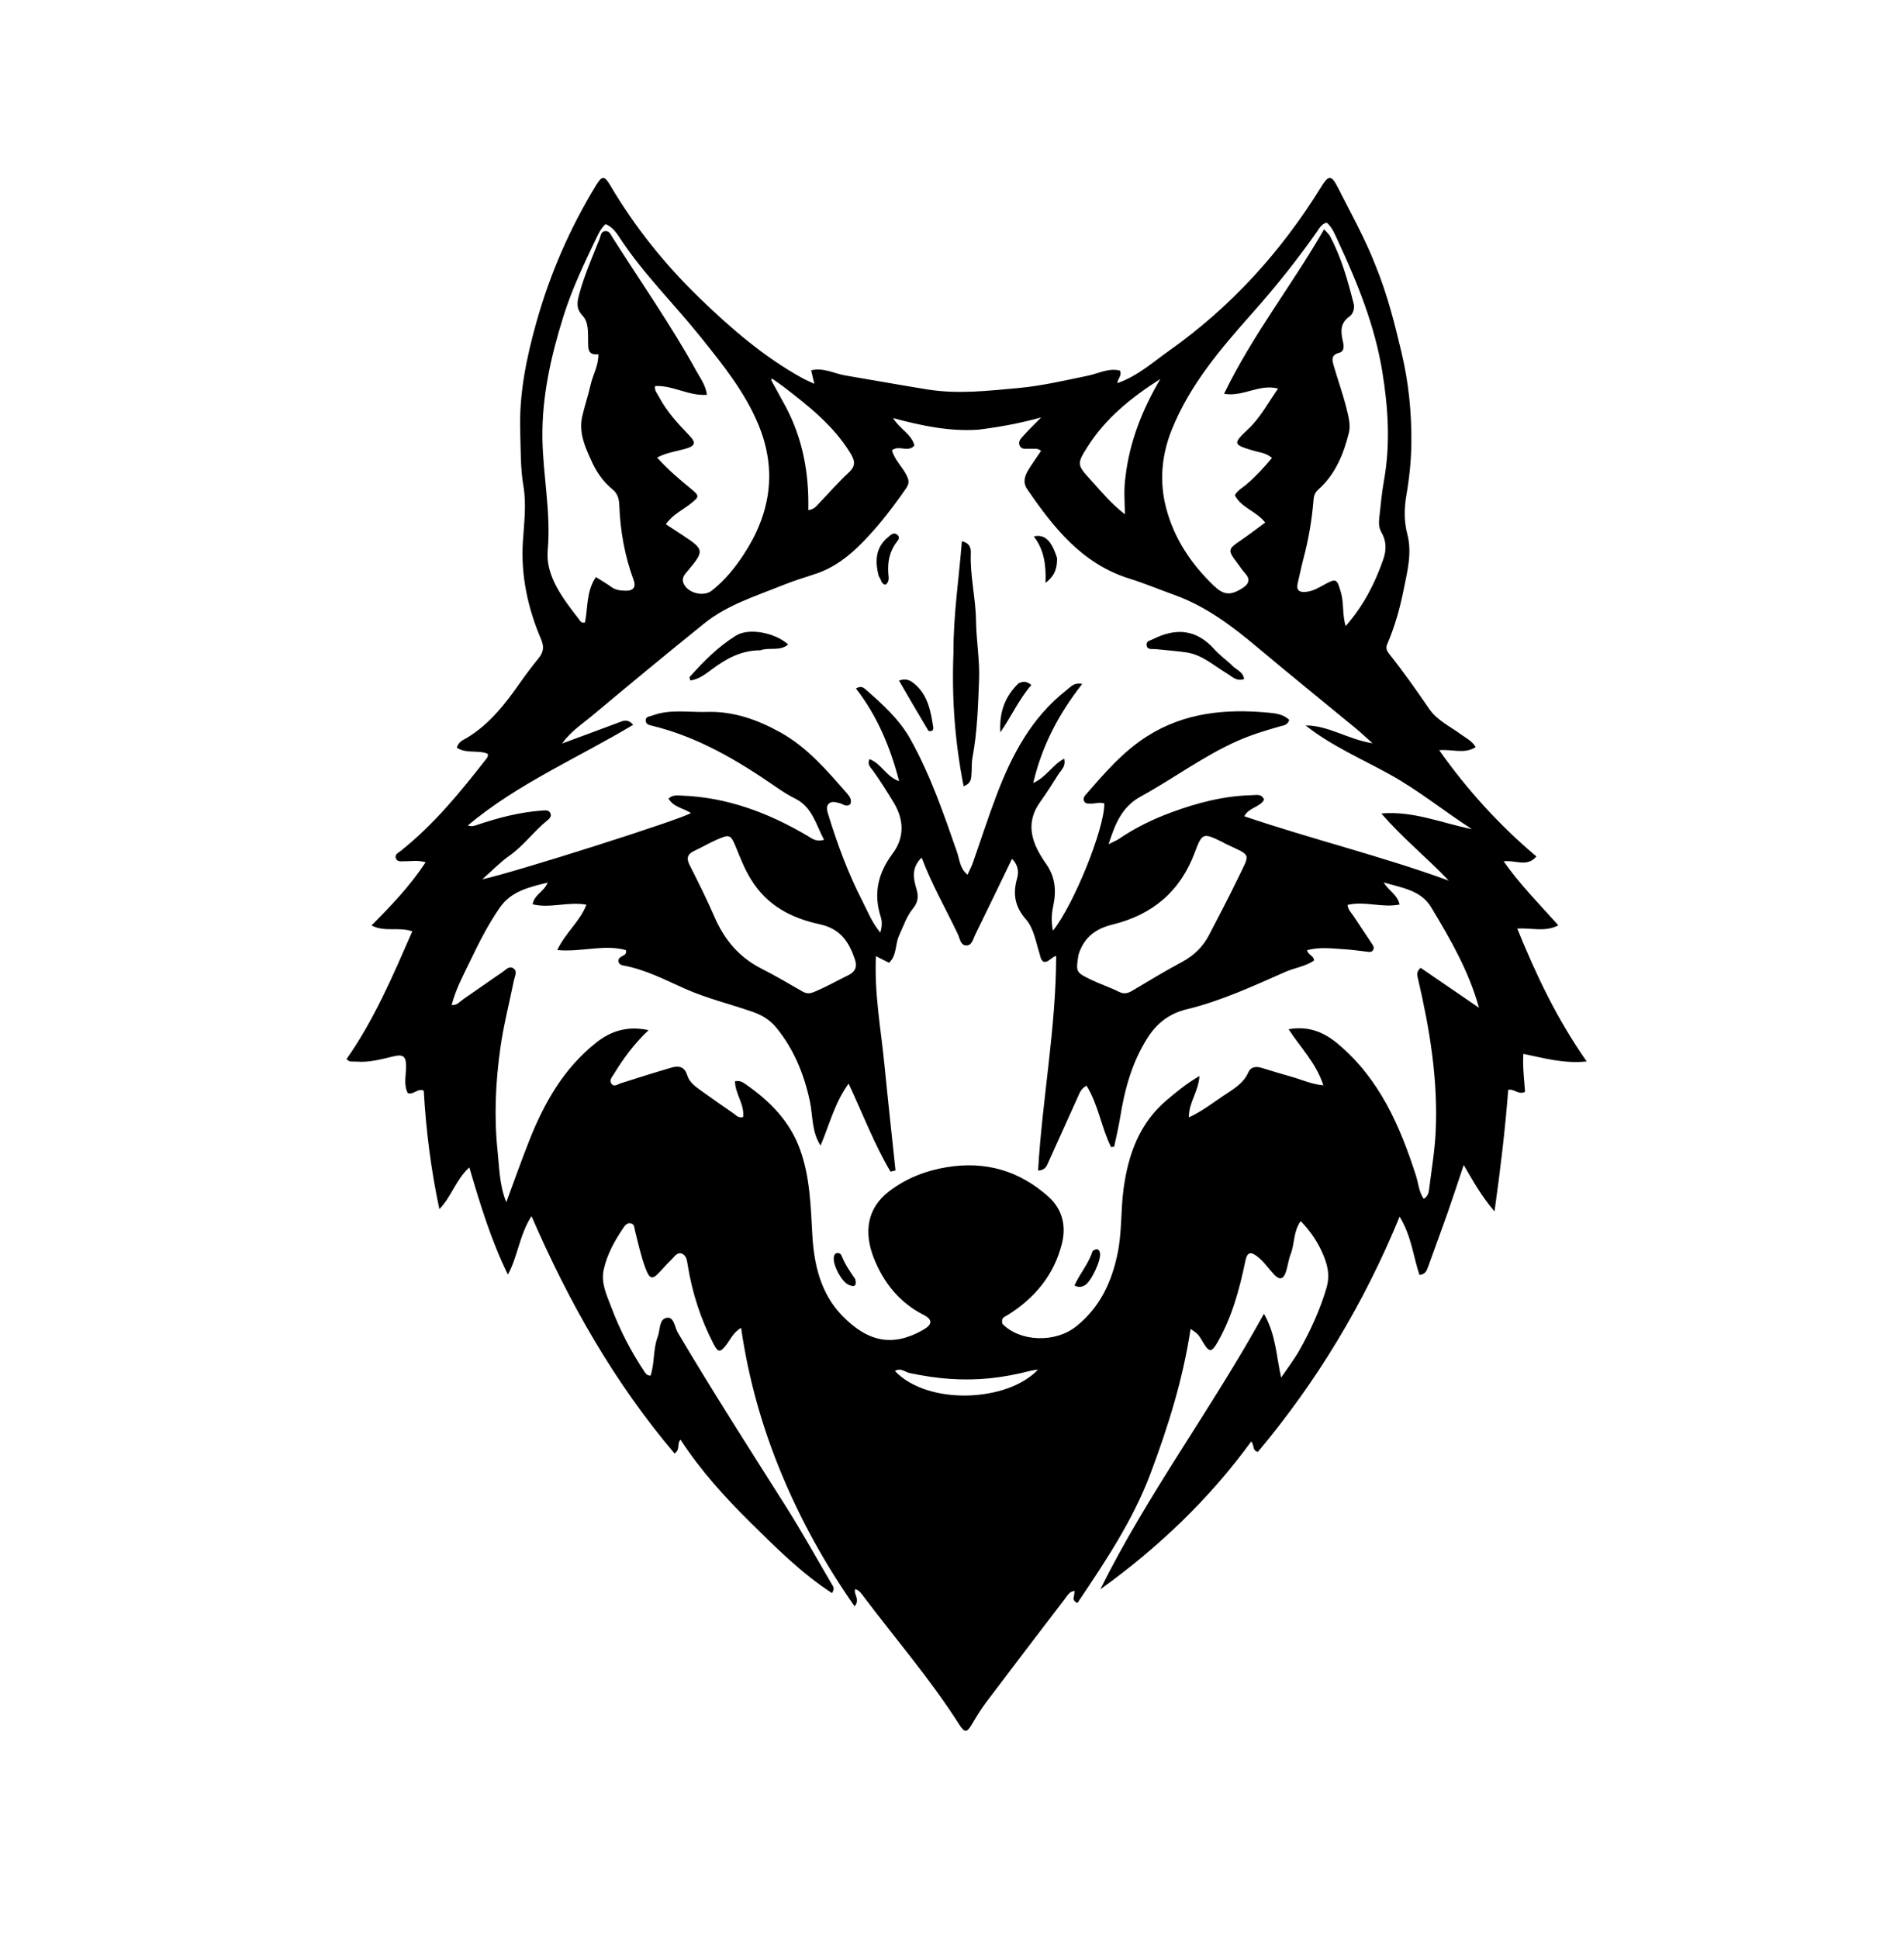 <svg version="1.1" id="Layer_1" xmlns="http://www.w3.org/2000/svg" xmlns:xlink="http://www.w3.org/1999/xlink" x="0px" y="0px"
	 width="100%" viewBox="0 0 896 912" enable-background="new 0 0 896 912" xml:space="preserve">
<path fill="#000000" opacity="1" stroke="none" 
	d="
M647.274,124.798 
	C652.843,138.404 656.318,152.196 659.605,166.11 
	C662.883,179.987 664.291,193.955 664.173,208.115 
	C664.104,216.431 663.25,224.704 661.826,232.928 
	C660.771,239.019 660.661,245.172 662.259,251.261 
	C664.594,260.153 662.255,268.816 660.533,277.416 
	C658.776,286.188 656.362,294.83 652.784,303.082 
	C652.007,304.872 652.636,306.217 653.765,307.634 
	C660.408,315.972 666.543,324.671 672.567,333.472 
	C676.278,338.894 682.486,341.74 687.69,345.592 
	C689.932,347.251 692.593,348.407 694.448,351.443 
	C689.136,354.86 683.436,352.348 677.26,352.906 
	C690.573,371.703 705.559,388.17 723.013,402.89 
	C718.621,408.144 713.019,404.418 707.606,405.189 
	C715.227,416.054 724.312,425.196 733.341,435.279 
	C726.996,438.593 720.995,436.394 714.008,436.803 
	C722.908,458.734 732.771,479.474 746.685,499.327 
	C735.911,500.455 726.591,497.741 716.856,495.744 
	C716.496,502.143 717.274,508.009 717.671,513.617 
	C714.563,515.194 712.901,512.155 709.761,512.655 
	C708.32,531.165 706.129,549.762 703.299,569.863 
	C697.155,562.705 693.379,555.844 688.81,548.023 
	C686.028,556.29 683.658,563.588 681.116,570.826 
	C678.202,579.125 675.117,587.363 672.15,595.643 
	C671.467,597.55 670.896,599.457 668.002,599.76 
	C665.015,591.135 664.338,581.694 658.645,572.321 
	C641.744,613.493 619.561,650.032 591.946,683.001 
	C589.126,682.256 590.465,679.905 588.809,678.089 
	C568.995,705.295 544.989,728.07 517.772,747.666 
	C540.031,702.802 570.108,662.849 594.81,618.006 
	C600.502,628.086 600.569,637.813 602.89,648.051 
	C605.969,643.488 609.037,639.528 611.475,635.211 
	C616.717,625.932 621.106,616.296 624.195,606 
	C625.822,600.577 624.985,595.998 623.038,591.111 
	C620.558,584.883 616.978,579.477 612.102,574.403 
	C608.554,579.381 609.3,585.056 607.387,589.926 
	C606.362,592.537 606.052,595.42 605.194,598.108 
	C603.946,602.018 602.104,602.358 599.256,599.226 
	C596.682,596.396 594.518,593.175 591.409,590.86 
	C588.452,588.658 586.885,589.106 586.067,593.077 
	C583.311,606.441 579.763,619.584 572.893,631.546 
	C570.179,636.272 568.975,636.216 566.225,631.577 
	C563.849,627.572 563.849,627.572 560.267,625.125 
	C556.709,648.8 549.701,671.089 541.463,693.049 
	C533.116,715.299 520.046,734.693 507.024,754.091 
	C504.656,752.848 505.202,751.858 505.383,750.908 
	C505.53,750.135 505.577,749.344 505.69,748.377 
	C503.281,748.654 502.421,750.405 501.382,751.764 
	C488.942,768.022 476.513,784.288 464.185,800.631 
	C461.688,803.942 459.503,807.509 457.393,811.087 
	C454.995,815.154 453.948,815.239 451.355,811.158 
	C437.841,789.887 421.332,770.852 406.224,750.771 
	C405.275,749.509 404.299,748.068 402.473,747.541 
	C401.424,750.001 404.987,752.111 402.162,755.643 
	C388.302,735.848 376.941,715.312 367.842,693.458 
	C358.699,671.499 352.238,648.781 348.751,624.609 
	C345.023,626.889 343.734,630.061 341.778,632.626 
	C338.991,636.28 337.92,636.316 335.873,632.374 
	C329.779,620.64 325.746,608.217 323.636,595.164 
	C323.291,593.026 323.032,590.489 320.796,589.699 
	C318.576,588.915 317.333,591.246 315.946,592.57 
	C314.022,594.408 312.245,596.403 310.448,598.37 
	C307.005,602.141 305.671,601.752 303.795,596.749 
	C301.625,590.962 300.342,584.945 298.839,578.984 
	C298.479,577.554 298.659,575.778 296.727,575.45 
	C294.948,575.147 294.008,576.615 293.202,577.815 
	C289.196,583.776 285.729,590.003 284.124,597.111 
	C282.667,603.568 285.553,609.31 287.659,614.911 
	C291.699,625.656 296.987,635.885 303.407,645.468 
	C303.974,646.314 304.573,647.098 306.149,647.111 
	C308.113,641.248 307.274,634.733 309.516,628.831 
	C310.718,625.668 310.066,620.619 313.684,619.929 
	C317.256,619.247 317.452,624.319 318.955,626.857 
	C335.238,654.364 352.479,681.268 369.589,708.259 
	C377.423,720.618 384.512,733.449 391.931,746.071 
	C392.357,746.797 392.646,747.574 391.544,749.43 
	C377.165,740.092 365.219,728.101 353.169,716.218 
	C341.064,704.279 329.689,691.725 320.263,677.271 
	C318.338,679.174 320.343,681.655 317.455,683.763 
	C289.196,650.459 267.844,612.948 250.12,572.067 
	C244.36,581.095 243.719,590.964 239.01,599.585 
	C231.176,583.58 226.014,566.794 220.86,549.159 
	C214.544,554.865 212.495,562.93 206.758,568.789 
	C202.816,550.293 200.475,531.75 199.41,513.052 
	C196.566,511.735 194.77,515.107 191.929,514.249 
	C189.818,510.285 191.124,505.901 191.098,501.706 
	C191.072,497.43 190.25,495.723 185.295,496.889 
	C179.523,498.248 173.666,499.935 167.569,499.39 
	C166.131,499.261 164.548,499.854 163.057,498.215 
	C176.101,479.711 184.876,458.983 194.026,438.105 
	C187.406,435.872 181.3,438.626 174.835,435.358 
	C184.174,425.934 193.001,416.726 200.302,405.619 
	C196.473,404.507 193.342,405.206 190.249,405.156 
	C188.798,405.132 186.975,405.57 186.305,403.81 
	C185.605,401.971 187.378,401.226 188.498,400.338 
	C204.142,387.925 216.66,372.604 228.84,356.972 
	C229.322,356.354 229.879,355.624 229.461,354.566 
	C224.944,352.689 219.413,354.668 214.984,351.739 
	C215.784,348.768 218.089,348.095 219.825,347.037 
	C230.465,340.549 237.863,331.015 244.842,321.023 
	C247.604,317.068 250.554,313.234 253.582,309.477 
	C255.812,306.711 256.092,304.153 254.643,300.765 
	C248.357,286.063 245.028,270.618 246.067,254.659 
	C246.631,245.99 247.769,237.208 246.331,228.775 
	C244.854,220.11 245.088,211.552 244.803,202.929 
	C244.221,185.277 247.767,168.153 252.487,151.379 
	C258.811,128.901 268.096,107.56 280.257,87.54 
	C283.279,82.565 284.335,82.359 287.249,87.301 
	C298.751,106.806 312.84,124.33 329.019,140.019 
	C343.839,154.39 359.485,167.926 377.752,177.972 
	C379.315,178.831 380.98,179.507 383.216,180.559 
	C382.654,178.178 382.25,176.468 381.713,174.194 
	C387.531,172.793 392.539,175.728 397.688,176.601 
	C410.596,178.789 423.475,181.111 436.403,183.195 
	C450.907,185.534 465.008,183.81 479.168,182.538 
	C490.192,181.547 501.103,178.965 512.007,176.717 
	C516.948,175.699 521.884,172.946 527.054,174.344 
	C528.091,176.802 525.923,178.033 525.832,180.243 
	C535.345,176.898 542.454,170.435 550.11,165.022 
	C579.341,144.355 602.926,118.358 621.715,87.93 
	C625.315,82.098 626.592,82.252 629.758,88.531 
	C635.744,100.406 642.29,112.012 647.274,124.798 
M460.296,202.133 
	C446.899,203.019 433.943,200.359 420.27,196.684 
	C423.428,201.868 428.964,204.169 430.315,209.569 
	C427.317,213.082 422.982,209.135 419.741,211.851 
	C421.003,216.418 424.685,219.605 426.701,223.737 
	C427.765,225.917 427.943,227.487 426.451,229.637 
	C420.27,238.548 413.719,247.129 406.128,254.905 
	C399.652,261.539 392.532,267.123 383.557,270.026 
	C378.338,271.714 373.092,273.372 368.01,275.42 
	C355.382,280.509 342.175,284.583 331.38,293.291 
	C313.624,307.613 296.025,322.133 278.541,336.786 
	C274.004,340.589 268.829,343.808 264.488,349.766 
	C274.212,346.167 282.77,343.026 291.304,339.819 
	C293.318,339.062 295.253,338.005 297.997,340.936 
	C271.798,356.654 243.711,368.563 220.134,388.304 
	C222.033,388.973 223.231,388.467 224.512,388.038 
	C234.454,384.705 244.549,382.036 255.067,381.302 
	C256.567,381.198 258.248,380.88 259.02,382.573 
	C259.697,384.058 258.527,385.151 257.518,385.964 
	C251.163,391.077 246.411,397.865 239.642,402.601 
	C235.433,405.546 231.826,409.353 226.977,413.631 
	C241.397,410.618 321.48,385.179 325.139,382.447 
	C321.564,380.176 316.885,379.657 314.612,375.671 
	C316.454,373.874 318.497,374.184 320.464,374.25 
	C342.139,374.986 361.697,382.362 380.134,393.269 
	C382.215,394.5 384.204,396.23 387.771,395.028 
	C383.909,387.818 382.289,379.588 374.035,375.581 
	C370.907,374.062 367.962,372.109 365.091,370.127 
	C347.069,357.685 328.381,346.62 306.81,341.385 
	C305.485,341.064 304.022,340.744 303.868,339.143 
	C303.663,337.005 305.569,337.128 306.921,336.618 
	C315.334,333.448 324.078,335.168 332.673,334.896 
	C345.151,334.5 356.533,338.574 367.24,344.525 
	C380,351.617 389.297,362.62 398.735,373.4 
	C399.922,374.755 400.948,376.342 400.139,378.305 
	C399.779,378.52 399.519,378.758 399.215,378.844 
	C397.594,379.306 396.387,378.087 394.958,377.768 
	C393.187,377.372 391.149,376.663 389.812,378.297 
	C388.71,379.644 389.254,381.466 389.754,383.094 
	C394.055,397.094 399.101,410.814 405.813,423.846 
	C408.349,428.77 410.361,434.062 414.267,438.687 
	C415.101,435.941 415.169,433.489 414.493,431.403 
	C410.908,420.346 413.165,410.78 420.084,401.484 
	C425.574,394.108 425.541,385.866 420.633,377.67 
	C417.547,372.516 414.336,367.48 410.865,362.586 
	C409.837,361.137 407.939,359.734 409.17,357.12 
	C414.775,359.135 417.09,365.477 423.114,367.444 
	C418.909,351.289 412.755,336.689 402.785,323.858 
	C405.103,322.547 406.309,323.399 407.255,324.225 
	C415.286,331.245 423.239,338.386 428.512,347.856 
	C437.849,364.624 444.046,382.691 450.334,400.734 
	C451.558,404.245 451.639,408.508 455.305,411.474 
	C456.242,409.415 457.12,407.814 457.719,406.116 
	C461.47,395.477 464.923,384.726 468.92,374.181 
	C476.13,355.159 485.446,337.449 501.961,324.592 
	C503.807,323.154 505.358,320.948 509.284,321.726 
	C498.25,335.793 490.363,350.72 486.229,368.334 
	C492.497,365.509 495.257,359.76 500.776,356.891 
	C501.689,360.605 499.248,362.355 497.94,364.457 
	C495.213,368.838 492.394,373.171 489.407,377.378 
	C481.925,387.914 486.057,397.472 492.29,406.375 
	C496.748,412.74 497.125,419.22 495.615,426.313 
	C494.833,429.984 494.667,433.67 495.512,437.806 
	C505.443,425.389 519.814,389.561 519.677,377.98 
	C517.561,377.151 515.43,378.112 513.306,378.019 
	C512.157,377.969 510.898,378.233 510.211,376.959 
	C509.538,375.711 510.207,374.663 510.974,373.786 
	C519.746,363.751 528.38,353.612 539.83,346.34 
	C557.451,335.149 576.871,333.372 596.94,335.247 
	C600.268,335.558 604.068,335.997 606.712,338.676 
	C605.884,341.237 603.872,341.265 602.166,341.748 
	C595.459,343.645 588.839,345.676 582.413,348.515 
	C566.328,355.623 552.303,366.23 536.989,374.581 
	C527.929,379.521 524.83,387.401 521.695,397.112 
	C524.002,395.947 525.386,395.431 526.57,394.621 
	C534.166,389.429 542.321,385.459 550.965,382.249 
	C563.37,377.641 575.98,374.363 589.259,374.062 
	C591.278,374.016 593.684,373.301 594.867,376.144 
	C592.918,379.84 587.764,379.716 585.539,383.982 
	C617.573,394.854 650.224,402.75 681.779,414.256 
	C671.418,403.364 659.858,394.092 650.072,382.669 
	C665.101,381.368 678.555,387.207 692.672,390.044 
	C679.622,381.63 667.644,371.851 654.089,364.338 
	C640.746,356.943 626.593,350.896 614.386,341.264 
	C625.218,341.253 634.184,347.761 645.915,349.655 
	C642.548,346.654 640.296,344.506 637.9,342.532 
	C622.614,329.938 607.183,317.519 592.027,304.771 
	C579.993,294.648 567.604,285.221 552.6,279.845 
	C545.562,277.323 538.65,274.416 531.521,272.196 
	C509.175,265.236 495.771,248.176 483.317,230.005 
	C481.266,227.012 482.167,223.894 483.905,221.078 
	C485.795,218.018 487.894,215.086 489.906,212.094 
	C488.157,210.586 486.435,211.255 484.847,211.113 
	C483.084,210.955 480.852,211.709 479.883,209.701 
	C478.814,207.486 480.741,205.959 482.018,204.529 
	C484.236,202.047 486.652,199.742 489.964,196.365 
	C479.493,199.234 470.406,200.885 460.296,202.133 
M471.748,622.752 
	C479.79,631.134 496.526,631.953 506.535,623.876 
	C517.585,614.957 523.124,603.277 525.947,589.529 
	C528.015,579.46 527.367,569.32 528.732,559.266 
	C530.953,542.91 536.232,528.242 549.258,517.333 
	C553.72,513.596 558.204,509.778 564.445,506.185 
	C563.952,513.753 559.302,518.7 559.493,525.639 
	C565.923,522.62 570.858,518.69 576.052,515.235 
	C580.445,512.313 585.155,509.692 587.473,504.406 
	C588.538,501.978 590.914,501.488 593.475,502.267 
	C598.246,503.718 603.008,505.208 607.815,506.533 
	C612.494,507.822 616.963,509.995 622.741,510.545 
	C619.406,500.121 612.103,492.94 606.4,484.165 
	C616.049,482.467 623.289,485.731 629.684,491.105 
	C649.088,507.413 658.789,529.526 666.301,552.922 
	C667.475,556.577 667.687,560.614 669.988,563.977 
	C671.789,562.871 672.27,561.377 672.45,559.939 
	C673.606,550.695 675.189,541.463 675.622,532.18 
	C676.752,507.932 672.839,484.191 667.348,460.667 
	C666.94,458.917 666.277,457.096 668.576,455.301 
	C677.641,461.505 686.817,467.784 695.992,474.063 
	C691.2,456.704 682.492,441.794 673.603,426.968 
	C668.7,418.791 660.22,417.778 651.112,415.109 
	C653.695,419.233 657.568,420.788 658.617,425.502 
	C650.391,427.171 642.142,423.721 634.163,425.684 
	C634.404,428.08 635.887,429.302 636.88,430.798 
	C639.736,435.097 642.601,439.39 645.438,443.7 
	C646.07,444.66 646.899,445.66 646.158,446.898 
	C645.401,448.161 644.182,447.788 643.022,447.652 
	C639.55,447.245 636.082,446.744 632.598,446.534 
	C626.79,446.185 620.919,445.347 615.086,447.008 
	C615.728,449.507 618.294,449.428 618.362,451.863 
	C614.372,454.618 609.312,455.232 604.83,457.204 
	C589.654,463.881 574.633,470.886 558.37,474.807 
	C550.789,476.635 544.731,480.923 540.236,487.878 
	C532.714,499.518 529.285,512.334 527.116,525.722 
	C526.37,530.327 525.253,534.871 524.306,539.443 
	C523.815,539.497 523.324,539.551 522.833,539.604 
	C518.263,530.348 516.866,519.651 511.323,510.735 
	C508.822,511.998 508.161,513.934 507.35,515.72 
	C502.674,526.027 498.019,536.343 493.38,546.667 
	C492.563,548.487 491.962,550.464 488.509,550.653 
	C490.469,517.008 496.956,483.82 497.025,449.611 
	C494.206,450.65 493.376,452.932 491.078,452.404 
	C489.704,451.565 489.626,449.927 489.187,448.556 
	C487.41,443.014 486.547,436.779 482.756,432.448 
	C477.522,426.468 476.544,420.447 478.645,413.161 
	C479.553,410.011 478.993,406.701 476.231,404.007 
	C470.339,416.193 464.683,428.012 458.888,439.762 
	C457.912,441.74 457.397,444.869 454.642,444.752 
	C451.955,444.637 451.732,441.498 450.783,439.496 
	C445.176,427.675 438.586,416.331 433.72,403.422 
	C428.849,408.124 429.767,413.217 431.251,418.067 
	C432.343,421.634 432.048,424.413 429.68,427.315 
	C426.602,431.085 425.106,435.736 423.083,440.112 
	C421.193,444.199 422.116,449.395 418.373,452.901 
	C416.573,451.993 415.124,451.264 412.204,449.793 
	C411.389,467.516 414.553,484.02 416.18,500.594 
	C417.815,517.263 419.659,533.911 421.411,550.569 
	C420.632,550.771 419.853,550.974 419.074,551.176 
	C411.434,538.276 406.091,524.177 399.343,509.734 
	C392.621,519.064 390.258,529.371 386.132,538.897 
	C381.846,532.203 382.579,524.809 381.098,517.963 
	C378.327,505.157 373.585,493.544 365.326,483.421 
	C362.448,479.893 358.736,477.576 354.304,476.029 
	C343.654,472.311 332.624,469.688 322.287,465.082 
	C312.888,460.894 303.727,456.094 293.464,454.205 
	C292.438,454.016 291.457,453.671 291.13,452.595 
	C290.711,451.218 291.58,450.446 292.677,449.828 
	C293.637,449.287 294.951,448.996 294.581,446.961 
	C284.319,444.041 273.613,447.996 262.227,446.915 
	C266.301,438.474 273.006,433.391 275.956,425.581 
	C267.348,424.008 258.963,427.442 250.649,425.395 
	C251.496,420.726 255.936,419.598 257.754,415.183 
	C248.605,417.402 240.523,419.34 235.259,426.884 
	C229.712,434.833 225.38,443.455 221.2,452.169 
	C217.995,458.85 214.432,465.372 212.543,472.767 
	C215.111,473.015 216.35,471.178 217.909,470.117 
	C224.102,465.905 230.173,461.513 236.388,457.335 
	C237.931,456.298 239.622,454.106 241.652,455.566 
	C243.609,456.973 242.221,459.263 241.842,461.142 
	C239.708,471.703 236.997,482.18 235.488,492.828 
	C233.196,509.009 232.444,525.349 234.173,541.654 
	C234.995,549.407 235,557.371 238.247,565.551 
	C242.029,555.372 245.376,545.851 249.091,536.475 
	C256.104,518.773 265.323,502.5 280.589,490.44 
	C287.47,485.004 295.138,482.463 305.224,484.596 
	C298.201,491.209 293.292,498.042 288.888,505.25 
	C288.03,506.654 286.545,508.159 287.714,509.764 
	C289.014,511.548 290.664,510.037 292.197,509.552 
	C300.119,507.048 308.042,504.539 316.016,502.21 
	C319.385,501.226 322.13,501.702 323.405,505.844 
	C324.414,509.12 327.285,511.179 330.013,513.125 
	C335.029,516.703 340.047,520.278 345.14,523.742 
	C346.411,524.606 347.541,526.146 349.71,525.476 
	C350.44,519.489 345.897,514.482 345.885,508.644 
	C348.077,508.213 349.369,508.987 350.605,509.841 
	C362.052,517.753 371.609,527.219 376.48,540.69 
	C381.199,553.738 381.503,567.344 382.274,580.969 
	C383.068,594.988 386.237,608.594 396.403,618.995 
	C408.672,631.548 420.349,633.629 434.497,625.543 
	C438.864,623.047 438.935,620.708 434.621,618.517 
	C423.158,612.694 415.654,603.173 411.152,591.647 
	C406.544,579.849 407.835,568.339 418.602,560.252 
	C426.678,554.186 435.6,550.712 445.441,549.079 
	C463.685,546.051 479.727,550.682 493.432,562.984 
	C499.97,568.852 501.783,576.697 499.741,584.923 
	C496.079,599.68 487.002,610.651 474.186,618.613 
	C472.8,619.474 470.909,619.801 471.748,622.752 
M587.007,227.492 
	C591.231,223.828 594.969,219.734 598.586,215.407 
	C595.677,212.954 592.571,212.817 589.749,211.973 
	C580.209,209.118 580.036,208.768 587.468,201.764 
	C593.227,196.338 596.746,189.45 601.452,182.789 
	C592.488,180.437 585.028,186.845 576.035,185.227 
	C589.431,157.553 608.003,134.125 623.103,107.845 
	C624.618,109.583 625.428,110.229 625.875,111.068 
	C631.231,121.119 634.279,132.001 637.049,142.953 
	C637.582,145.06 636.734,147.704 635.058,148.881 
	C630.617,152.001 630.893,155.942 631.918,160.413 
	C632.387,162.459 632.901,165.249 630.163,165.967 
	C626.106,167.029 626.952,169.653 627.681,172.182 
	C629.567,178.724 631.889,185.149 633.557,191.742 
	C634.522,195.555 635.69,199.882 634.797,203.491 
	C632.315,213.523 628.432,223.124 620.406,230.276 
	C618.884,231.632 618.296,233.037 618.144,234.984 
	C617.403,244.446 615.793,253.764 613.346,262.943 
	C612.363,266.631 611.659,270.393 610.743,274.1 
	C609.759,278.079 611.774,278.808 615.106,278.361 
	C617.999,277.973 620.432,276.531 622.908,275.17 
	C628.946,271.854 629.133,272.195 631.041,278.749 
	C632.468,283.65 631.587,288.849 633.247,294.543 
	C641.746,284.804 647.022,274.428 650.936,263.196 
	C652.531,258.616 652.44,254.485 650.05,250.334 
	C648.822,248.202 648.815,245.848 649.079,243.519 
	C649.737,237.736 650.225,231.917 651.257,226.199 
	C654.374,208.922 653.272,191.701 650.46,174.584 
	C646.926,153.078 638.79,133.041 629.654,113.401 
	C628.224,110.327 627.01,106.995 624.309,104.689 
	C621.772,105.419 620.836,107.435 619.609,109.182 
	C610.318,122.407 600.24,135 589.505,147.086 
	C574.564,163.909 559.899,180.95 551.392,202.228 
	C546.618,214.166 545.523,226.488 548.751,238.896 
	C552.489,253.26 560.464,265.22 571.132,275.456 
	C575.768,279.904 578.898,280.266 584.421,276.827 
	C587.483,274.92 588.77,272.814 585.891,269.65 
	C584.442,268.056 583.293,266.191 581.976,264.473 
	C577.726,258.928 577.903,258.237 583.576,254.411 
	C587.544,251.735 591.329,248.789 595.402,245.813 
	C591.227,240.465 584.063,238.842 581.091,232.956 
	C582.474,230.434 584.773,229.526 587.007,227.492 
M277.784,215.582 
	C274.891,209.321 272.4,202.929 273.997,195.866 
	C275.133,190.841 276.847,185.946 277.964,180.918 
	C278.992,176.285 281.675,172.057 281.575,166.636 
	C276.407,167.228 276.816,163.732 276.758,160.46 
	C276.684,156.289 277.05,151.572 274.167,148.511 
	C271.004,145.153 271.572,142.094 272.543,138.492 
	C274.973,129.479 278.731,120.958 282.172,112.321 
	C282.748,110.875 282.714,108.754 284.987,108.699 
	C286.813,108.656 287.401,110.365 288.159,111.559 
	C301.429,132.492 315.691,152.806 327.698,174.521 
	C329.553,177.876 332.042,181.101 332.697,185.744 
	C323.979,186.322 316.551,181.134 308.289,181.604 
	C307.876,183.637 309.166,184.898 309.91,186.323 
	C313.573,193.342 318.817,199.126 324.29,204.75 
	C327.711,208.267 327.2,209.802 322.53,211.121 
	C318.281,212.321 313.807,212.859 309.229,215.228 
	C314.235,220.819 319.532,225.319 324.899,229.713 
	C329.222,233.253 329.264,233.581 325,236.949 
	C321.158,239.983 316.495,242.07 313.351,246.616 
	C316.209,248.485 318.838,250.192 321.454,251.916 
	C331.405,258.475 331.484,259.163 323.763,268.392 
	C322.399,270.022 320.662,271.672 321.547,274.133 
	C323.25,278.872 330.958,281.014 334.995,277.821 
	C341.063,273.021 345.878,267.113 350.104,260.645 
	C362.601,241.515 365.797,221.326 356.951,199.881 
	C350.521,184.292 339.96,171.31 329.549,158.337 
	C317.162,142.903 302.934,128.977 291.966,112.362 
	C290.208,109.698 288.383,106.786 284.964,105.415 
	C282.805,107.435 281.642,109.838 280.509,112.211 
	C274.781,124.202 269.068,136.193 265.096,148.935 
	C259.29,167.564 254.988,186.468 255.259,206.089 
	C255.502,223.718 259.338,241.015 257.738,259.007 
	C256.688,270.805 264.831,281.518 272.29,291.088 
	C272.94,291.921 273.418,293.242 275.287,292.844 
	C276.723,285.853 275.858,278.102 280.428,271.469 
	C283.044,273.128 285.491,274.519 287.754,276.164 
	C289.791,277.645 292.031,277.817 294.383,277.882 
	C298.053,277.982 299.398,276.158 298.176,272.852 
	C293.99,261.53 291.906,249.844 291.439,237.806 
	C291.331,235.035 290.83,232.306 288.293,230.239 
	C283.712,226.506 280.383,221.74 277.784,215.582 
M507.508,449.162 
	C506.252,457.31 506.209,457.4 513.709,460.995 
	C517.893,463 522.346,464.451 526.49,466.526 
	C528.959,467.762 530.751,467.303 532.933,465.995 
	C540.632,461.383 548.331,456.751 556.236,452.512 
	C561.889,449.481 566.156,445.331 569.052,439.687 
	C573.525,430.966 578.165,422.324 582.398,413.488 
	C588.449,400.858 589.253,402.904 576.562,396.843 
	C576.113,396.628 575.704,396.33 575.255,396.113 
	C566.269,391.761 565.755,391.571 562.258,400.973 
	C555.405,419.394 542.322,430.312 523.584,434.909 
	C515.96,436.78 510.199,440.59 507.508,449.162 
M353.537,413.881 
	C350.606,409.21 348.591,404.111 346.521,399.031 
	C343.842,392.456 343.494,392.275 337.086,395.102 
	C333.599,396.64 330.296,398.591 326.836,400.196 
	C323.659,401.669 322.791,403.506 324.498,406.872 
	C328.632,415.02 332.706,423.216 336.35,431.591 
	C340.974,442.22 347.957,450.404 358.399,455.69 
	C364.916,458.99 371.222,462.714 377.554,466.367 
	C379.468,467.472 380.997,467.492 383.111,466.618 
	C388.662,464.323 393.853,461.352 399.232,458.744 
	C402.58,457.121 403.414,454.642 402.317,451.368 
	C399.564,443.149 395.537,436.901 385.811,434.802 
	C372.97,432.032 361.269,426.381 353.537,413.881 
M529.634,224.331 
	C531.555,207.776 537.568,192.654 546.04,178.276 
	C532.577,186.841 520.432,196.591 511.893,209.998 
	C506.57,218.355 506.794,218.658 513.556,226.081 
	C518.302,231.29 522.772,236.82 529.404,241.968 
	C529.251,235.671 528.769,230.412 529.634,224.331 
M369.932,191.636 
	C377.852,206.734 380.787,222.995 380.363,239.976 
	C383.012,239.642 384.031,238.218 385.162,237.048 
	C389.907,232.14 394.368,226.931 399.378,222.315 
	C402.901,219.069 402.314,216.615 400.046,212.944 
	C392.057,200.014 380.396,190.92 368.646,181.866 
	C366.922,180.538 365.093,179.346 363.313,178.092 
	C363.167,178.308 363.02,178.525 362.874,178.742 
	C365.114,182.819 367.354,186.895 369.932,191.636 
M428.022,645.886 
	C425.809,645.405 423.786,643.243 421.145,644.962 
	C436.764,661.285 474.181,659.541 488.501,644.251 
	C487.038,644.494 485.907,644.598 484.821,644.877 
	C478.58,646.481 472.316,647.693 465.857,648.355 
	C453.328,649.638 441.047,648.681 428.022,645.886 
z"/>
<path fill="#000000" opacity="1" stroke="none" 
	d="
M448.69,306.866 
	C448.626,289.124 451.297,272.121 452.638,254.63 
	C456.583,255.468 456.93,258.106 456.851,260.157 
	C456.438,270.851 459.148,281.272 459.29,291.928 
	C459.413,301.226 461.105,310.543 460.739,319.797 
	C460.254,332.04 459.909,344.36 457.618,356.488 
	C457.159,358.915 457.396,361.467 457.177,363.949 
	C456.994,366.021 457.281,368.391 453.476,369.865 
	C449.346,348.994 447.832,328.285 448.69,306.866 
z"/>
<path fill="#000000" opacity="1" stroke="none" 
	d="
M357.769,305.909 
	C348.707,305.92 341.706,309.88 335.055,314.819 
	C331.978,317.104 328.907,319.562 324.886,320.11 
	C324.63,319.119 324.377,318.656 324.496,318.523 
	C331.019,311.188 337.942,304.215 346.294,299.01 
	C352.318,295.256 364.525,297.495 370.9,303.158 
	C367.056,306.5 362.169,304.352 357.769,305.909 
z"/>
<path fill="#000000" opacity="1" stroke="none" 
	d="
M579.389,312.615 
	C581.423,315.066 584.953,315.756 585.459,319.438 
	C581.839,320.707 579.65,318.139 577.278,316.729 
	C571.168,313.096 565.778,308.04 558.426,306.916 
	C553.513,306.164 548.528,305.882 543.58,305.349 
	C542.034,305.183 539.874,305.815 539.563,303.475 
	C539.305,301.542 541.238,301.358 542.544,300.696 
	C553.294,295.247 562.957,295.96 571.374,305.343 
	C573.692,307.926 576.536,310.036 579.389,312.615 
z"/>
<path fill="#000000" opacity="1" stroke="none" 
	d="
M436.905,343.776 
	C432.167,335.853 427.694,328.151 423.053,320.161 
	C426.564,318.847 428.683,320.311 430.288,321.641 
	C436.595,326.87 437.979,334.437 439.156,341.985 
	C439.331,343.11 438.916,344.401 436.905,343.776 
z"/>
<path fill="#000000" opacity="1" stroke="none" 
	d="
M479.383,321.384 
	C481.258,320.656 482.837,320.12 485.319,322.247 
	C479.532,328.927 475.886,337.099 470.758,344.499 
	C470.193,335.552 472.636,327.827 479.383,321.384 
z"/>
<path fill="#000000" opacity="1" stroke="none" 
	d="
M413.518,271.051 
	C411.673,263.864 412.005,257.532 417.968,252.633 
	C419.255,251.575 420.626,250.15 422.29,251.588 
	C423.906,252.986 422.389,254.348 421.585,255.469 
	C418.527,259.735 417.672,264.478 418.008,269.613 
	C418.129,271.475 418.747,273.646 416.687,275.077 
	C414.592,274.699 414.758,272.54 413.518,271.051 
z"/>
<path fill="#000000" opacity="1" stroke="none" 
	d="
M497.454,262.554 
	C497.459,266.908 496.747,270.606 492.007,274.186 
	C492.328,265.692 491.311,258.517 486.485,252.344 
	C491.672,251.136 494.863,254.34 497.454,262.554 
z"/>
<path fill="#000000" opacity="1" stroke="none" 
	d="
M514.164,588.514 
	C516.006,587.2 517.228,587.377 517.644,589.446 
	C518.3,592.713 513.41,603.076 510.443,604.664 
	C509.138,605.362 507.723,605.784 505.643,604.719 
	C508.083,599.171 512.26,594.569 514.164,588.514 
z"/>
<path fill="#000000" opacity="1" stroke="none" 
	d="
M402.475,601.751 
	C403.414,605.705 401.282,605.258 399.228,604.322 
	C395.985,602.844 391.944,595.078 392.375,591.563 
	C392.505,590.499 392.837,589.567 394.059,589.444 
	C395.252,589.324 395.837,590.144 396.231,591.124 
	C397.733,594.864 399.989,598.159 402.475,601.751 
z"/>
</svg>